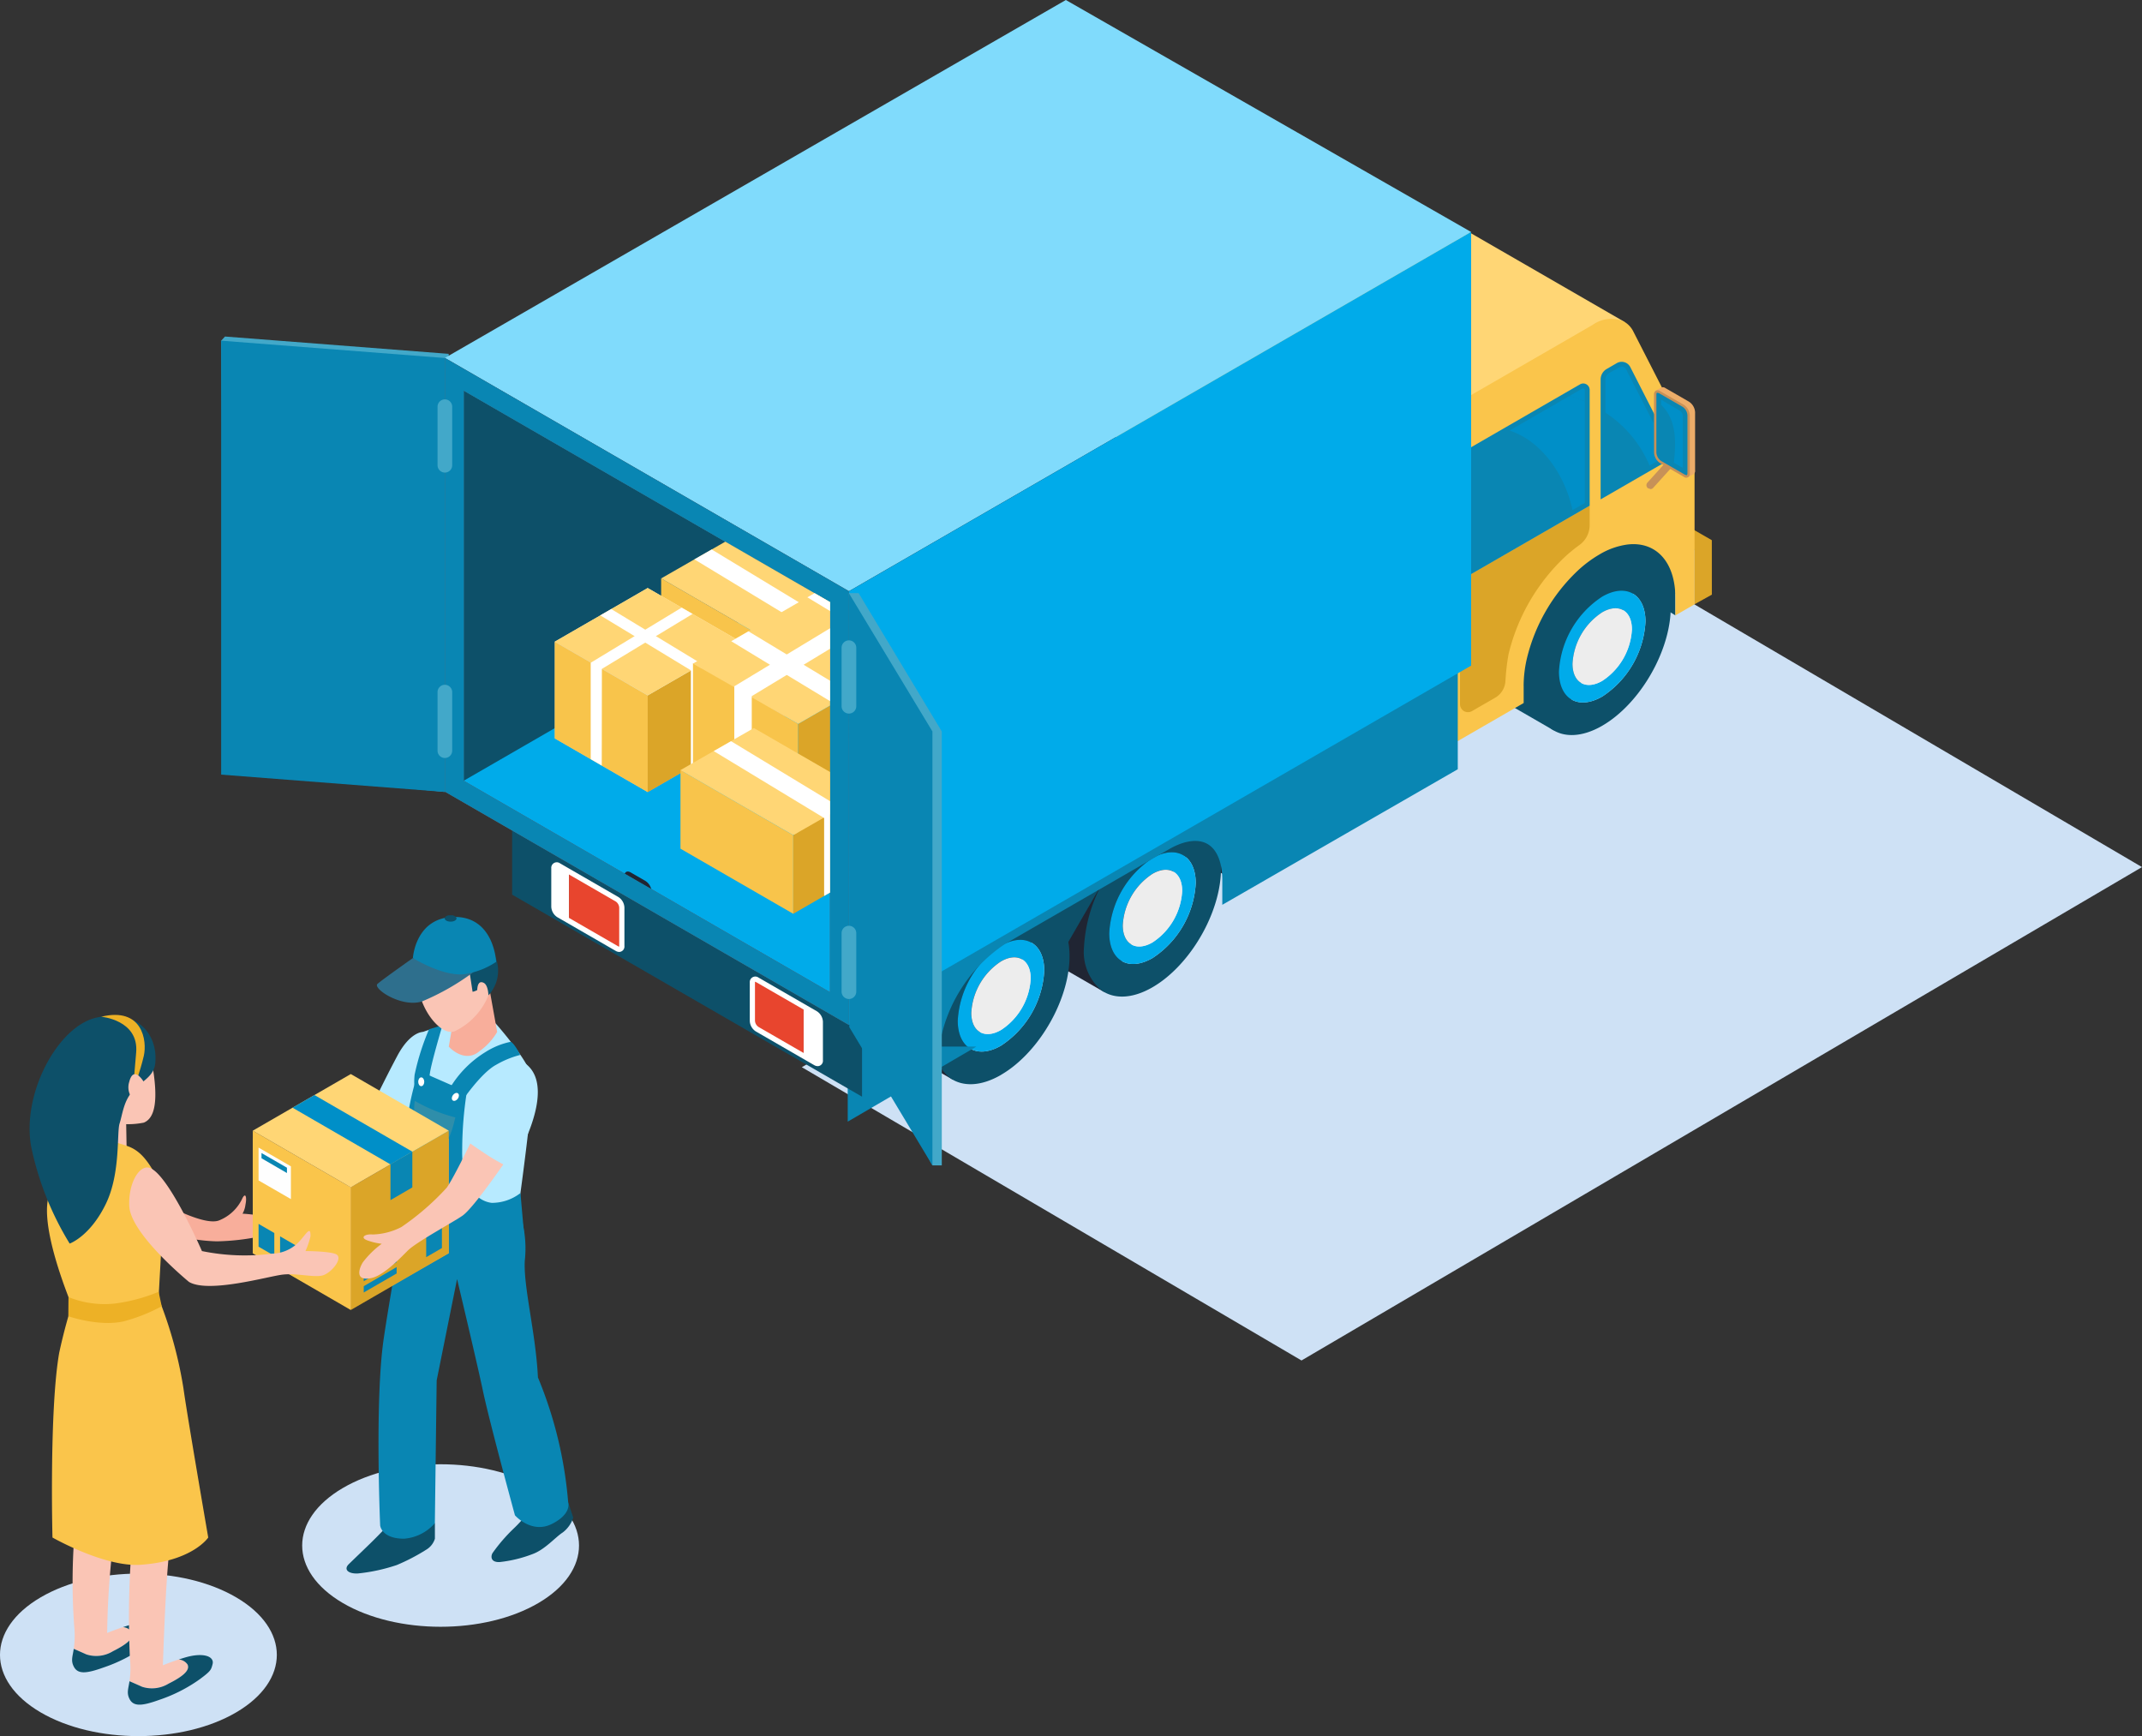 <svg xmlns="http://www.w3.org/2000/svg" width="224.111" height="181.633" viewBox="0 0 224.111 181.633">
  <rect x="0" y="0" width="224.111" height="181.633" fill="#333333" stroke="none"/>
  <g id="Layer_x0020_1" transform="translate(-3205.653 -2001.4)">
    <g id="_2340571432672" transform="translate(3205.653 2001.4)">
      <path id="Path_2327" data-name="Path 2327" d="M3973.316,5603.58c5.655,3.32,5.655,8.7,0,12.021s-14.826,3.32-20.482,0-5.655-8.7,0-12.021S3967.66,5600.26,3973.316,5603.58Z" transform="translate(-3916.976 -5447.899)" fill="#cee1f5"/>
      <path id="Path_2328" data-name="Path 2328" d="M3230.376,5872.422c5.655,3.319,5.655,8.7,0,12.021s-14.826,3.319-20.482,0-5.655-8.7,0-12.021S3224.72,5869.1,3230.376,5872.422Z" transform="translate(-3205.653 -5705.301)" fill="#cee1f5"/>
      <path id="Path_2329" data-name="Path 2329" d="M3599.319,4942.585a16.458,16.458,0,0,0-2.177-.272,2.475,2.475,0,0,0,.306-.938c.161-.761.021-1.311-.306-.7a4.516,4.516,0,0,1-2.386,2.314c-1.606.749-6.382-2.028-6.382-2.028l-.287.412c-.43,3.481,2.249,3.241,2.249,3.241a17.71,17.71,0,0,0,4.128.592,24.356,24.356,0,0,0,4.452-.5c2.4-.585,1.465-1.9.4-2.119Z" transform="translate(-3571.768 -4815.338)" fill="#f8ae9b"/>
      <path id="Path_2330" data-name="Path 2330" d="M4061.963,5746.207s-.807.877-1.883,1.927c-1,.971-1.3,1.251-2.229,2.153-.54.527-.1,1.011.934.972a18.539,18.539,0,0,0,4.1-.887,20.775,20.775,0,0,0,3.069-1.6,2.033,2.033,0,0,0,.911-1.151V5746l-4.9.209Z" transform="translate(-4021.362 -5586.642)" fill="#0d5069"/>
      <path id="Path_2331" data-name="Path 2331" d="M4417.98,5695.872a13.507,13.507,0,0,1-1.592,1.8,17.575,17.575,0,0,0-2.173,2.516c-.2.265-.318,1.021.71.981a13.609,13.609,0,0,0,3.43-.829c1.31-.466,2.415-1.786,3.177-2.268a3.2,3.2,0,0,0,1.1-1.548l-.527-1.6-4.125.942Z" transform="translate(-4362.654 -5537.746)" fill="#0d5069"/>
      <path id="Path_2332" data-name="Path 2332" d="M4151.6,4879.029a11.851,11.851,0,0,0-2.9-9.071c.262-2-9.032.8-9.032.8s-1.99,10.772-2.831,16.443c-.955,6.446-.377,19.575-.377,19.575s.122,1.4,2.522,1.392a4.777,4.777,0,0,0,3.2-1.621l.191-14.941,2.134-10.6s2.055,8.611,2.707,11.7c.693,3.289,3.349,13.015,3.349,13.015s1.719,1.975,3.854.908,1.715-2.259,1.715-2.259a43.106,43.106,0,0,0-3.164-13.074c-.228-4.687-1.547-9.542-1.372-12.272Z" transform="translate(-4096.685 -4747.19)" fill="#0986b3"/>
      <path id="Path_2333" data-name="Path 2333" d="M4124.5,4538.2s-1.329-.066-2.7,2.512-2.684,5.322-2.684,5.322a8.652,8.652,0,0,1,4.17,2.287c2.973-2.687,3.458-8.866,1.215-10.122Z" transform="translate(-4080.236 -4430.239)" fill="#b7eaff"/>
      <path id="Path_2334" data-name="Path 2334" d="M4202.509,4517.844a21.141,21.141,0,0,0-1.435,4.063c-.686,2.63-.44,14.858-.44,14.858a12.134,12.134,0,0,0,7.578,1.611,6.433,6.433,0,0,0,4.259-1.98s1.686-11.974,1.458-13.69-3.817-5.744-3.817-5.744-4.745-.241-7.6.883Z" transform="translate(-4158.25 -4409.886)" fill="#b7eaff"/>
      <path id="Path_2335" data-name="Path 2335" d="M4309.522,4438.008l-.552,3.211s1.636,1.836,3.236.463a6.442,6.442,0,0,0,1.829-2l-.787-4.379-3.727,2.708Z" transform="translate(-4262.017 -4331.722)" fill="#f8ae9b"/>
      <path id="Path_2336" data-name="Path 2336" d="M4301.854,4568.928s2.067-3.11,3.7-3.982a9.915,9.915,0,0,1,2.517-1.034s-.6-1.23-.995-1.372a7.827,7.827,0,0,0-2.612,1.057,11.094,11.094,0,0,0-3.727,3.75c-1.295,2.287.166,2.9,1.115,1.581Z" transform="translate(-4253.647 -4453.546)" fill="#0986b3"/>
      <path id="Path_2337" data-name="Path 2337" d="M4225.588,4522.181a25.206,25.206,0,0,0-1.51,4.755c-.162,1.543.146,2.018.767,2.073s.655-1.047.839-2.275c.174-1.161,1.308-4.974,1.308-4.974Z" transform="translate(-4180.697 -4414.502)" fill="#0986b3"/>
      <path id="Path_2338" data-name="Path 2338" d="M4201.117,4646.915a4.862,4.862,0,0,1-3,1.027c-1.309-.144-3.195-1.418-3.094-5.56a39.288,39.288,0,0,1,.484-6.05l-5-2.193s-1.36,3.146-1.629,9.318-.381,8.3-.381,8.3a68,68,0,0,0,8.5,0,28.235,28.235,0,0,0,4.483-.718Z" transform="translate(-4146.664 -4522.099)" fill="#0986b3"/>
      <path id="Path_2339" data-name="Path 2339" d="M4234.434,4650.44c0,.255-.142.459-.317.459s-.316-.205-.316-.459.142-.46.316-.46S4234.434,4650.186,4234.434,4650.44Z" transform="translate(-4190.045 -4537.265)" fill="#fefefe"/>
      <path id="Path_2340" data-name="Path 2340" d="M4316.575,4688.442c-.148.206-.153.455-.011.558s.377.018.525-.188.153-.456.011-.559S4316.723,4688.235,4316.575,4688.442Z" transform="translate(-4269.188 -4573.869)" fill="#fefefe"/>
      <path id="Path_2341" data-name="Path 2341" d="M4223.918,4707.81c-.2,1.035-.1,4.294,1.745,4.784,1.674.444,2.107-1.529,2.493-3.056A16.792,16.792,0,0,1,4223.918,4707.81Z" transform="translate(-4180.513 -4592.634)" fill="#2f8eaa"/>
      <path id="Path_2342" data-name="Path 2342" d="M4238.523,4305.852a3.707,3.707,0,0,0-5.786,1.971c-1.239,3.508,1.936,7.89,3.628,7.145a7.112,7.112,0,0,0,3.5-3.745A5.546,5.546,0,0,0,4238.523,4305.852Z" transform="translate(-4188.76 -4207.093)" fill="#fac5b5"/>
      <path id="Path_2343" data-name="Path 2343" d="M4068,4818.077v-12.725l10.255-5.112v12Z" transform="translate(-4031.302 -4681.131)" fill="#dcaa6a"/>
      <path id="Path_2344" data-name="Path 2344" d="M3837.295,4818.077v-12.725l-10.255-5.112v12Z" transform="translate(-3800.596 -4681.131)" fill="#e9b77d"/>
      <path id="Path_2345" data-name="Path 2345" d="M4068,4799.822l0-12.833,10.255-5.929v12.82Z" transform="translate(-4031.302 -4662.767)" fill="#dba528"/>
      <path id="Path_2346" data-name="Path 2346" d="M3837.3,4799.822l0-12.833-10.255-5.929v12.82Z" transform="translate(-3800.596 -4662.767)" fill="#fac54b"/>
      <path id="Path_2347" data-name="Path 2347" d="M3827.04,4647.716l10.255,5.929,10.255-5.929-10.251-5.926Z" transform="translate(-3800.596 -4529.424)" fill="#ffd675"/>
      <path id="Path_2348" data-name="Path 2348" d="M4167.937,4836.276l-2.287,1.327v-3.745l2.287-1.329Z" transform="translate(-4124.796 -4712.047)" fill="#0986b3"/>
      <path id="Path_2349" data-name="Path 2349" d="M3937.442,4699.331l-10.24-5.92-2.292,1.324,10.245,5.93Z" transform="translate(-3894.301 -4578.847)" fill="#008fc8"/>
      <path id="Path_2350" data-name="Path 2350" d="M4099.92,5119.037v-.66l3.443-2v.669Z" transform="translate(-4061.863 -4983.817)" fill="#0986b3"/>
      <path id="Path_2351" data-name="Path 2351" d="M4099.92,5091.316v-.66l3.443-2v.669Z" transform="translate(-4061.863 -4957.277)" fill="#0986b3"/>
      <path id="Path_2352" data-name="Path 2352" d="M4253.45,5016.685v2.289l1.647-.953v-2.29Z" transform="translate(-4208.86 -4887.45)" fill="#0986b3"/>
      <path id="Path_2353" data-name="Path 2353" d="M3843.006,5011.122v2.385l-1.646-.951v-2.386Z" transform="translate(-3814.307 -4882.127)" fill="#0986b3"/>
      <path id="Path_2354" data-name="Path 2354" d="M3895.8,5041.731v2.386l-1.646-.952v-2.385Z" transform="translate(-3864.85 -4911.434)" fill="#0986b3"/>
      <path id="Path_2355" data-name="Path 2355" d="M3844.744,4824.6v3.428l-3.384-1.955v-3.433Z" transform="translate(-3814.307 -4702.578)" fill="#fefefe"/>
      <path id="Path_2356" data-name="Path 2356" d="M3851.232,4838.063v-.558l-2.662-1.535v.548Z" transform="translate(-3821.21 -4715.341)" fill="#0986b3"/>
      <path id="Path_2357" data-name="Path 2357" d="M4100.8,4796.859s-1.942,4.083-2.746,5.221a26.89,26.89,0,0,1-4.743,4.117,6.92,6.92,0,0,1-3.013.781c-.8-.076-1.346.318-.571.61a6.587,6.587,0,0,0,1.525.362,9.648,9.648,0,0,0-1.971,1.933c-.448.716-.83,2.03.907,1.649,1.4-.308,3.352-2.459,3.862-2.938.965-.9,4.8-2.977,5.66-3.589,1.224-.867,4.69-5.976,4.69-5.976s-1.067-2.709-3.6-2.171Z" transform="translate(-4051.312 -4677.827)" fill="#fac5b5"/>
      <path id="Path_2358" data-name="Path 2358" d="M4356.434,4614.427c-1.007-.812-3.161,1.935-4.3,3.65a23.565,23.565,0,0,0-2.059,4.282s1.377,1,2.61,1.778a20.061,20.061,0,0,0,2.126,1.146S4359.887,4617.209,4356.434,4614.427Z" transform="translate(-4301.368 -4503.085)" fill="#b7eaff"/>
      <path id="Path_2359" data-name="Path 2359" d="M4222.758,4286.162a3.133,3.133,0,0,0,3.082.934,6.839,6.839,0,0,0,2.382-.876l.285,1.859a1.624,1.624,0,0,0,.487-.18c.029-.736.291-.963.695-.745.458.248.477,1.3.477,1.3a3.806,3.806,0,0,0,.915-3.43c-.29-1.307-2.054-3.888-4.514-3.659a4.535,4.535,0,0,0-4.2,3.263,1.729,1.729,0,0,0,.388,1.54Z" transform="translate(-4179.062 -4184.319)" fill="#0d5069"/>
      <path id="Path_2360" data-name="Path 2360" d="M4135.982,4356.65s-3.159,2.225-3.7,2.7,2.5,2.523,4.653,1.838a25.376,25.376,0,0,0,5.4-3.083l-6.346-1.45Z" transform="translate(-4092.783 -4256.418)" fill="#2e6f8d"/>
      <path id="Path_2361" data-name="Path 2361" d="M4220.76,4259.813s3.6,2.239,5.852,1.6a7.982,7.982,0,0,0,2.859-1.2s-.2-4.7-4.329-4.7S4220.76,4259.813,4220.76,4259.813Z" transform="translate(-4177.56 -4159.583)" fill="#0986b3"/>
      <path id="Path_2362" data-name="Path 2362" d="M4300.142,4251.861c0,.19-.278.344-.621.344s-.62-.154-.62-.344c0-.146.167-.272.4-.321h.436c.235.049.4.174.4.321Z" transform="translate(-4252.375 -4155.782)" fill="#0d5069"/>
      <path id="Path_2363" data-name="Path 2363" d="M3388.441,5793.09c1.2-.6,2.338-1.333,1.973-2.017a1.213,1.213,0,0,0-.915-.507c-1.106.364-1.658.611-1.658.611a87.587,87.587,0,0,1,.589-9.079c.156-.876-4.036-.909-4.036-.909a63.643,63.643,0,0,0,0,9.293,9.6,9.6,0,0,1-.046,2.354c.286.124.875.38,1.314.58a3.331,3.331,0,0,0,2.779-.328Z" transform="translate(-3376.629 -5620.335)" fill="#fac5b5"/>
      <path id="Path_2364" data-name="Path 2364" d="M3383.129,5995.087c.4.954,1.325.865,3.193.193a16.115,16.115,0,0,0,4.2-2.143c1.178-.872,1.19-.988,1.346-1.578.219-.826-.987-1.289-2.991-.666-.2.061-.38.12-.551.177a1.212,1.212,0,0,1,.915.507c.364.684-.774,1.417-1.973,2.017a3.328,3.328,0,0,1-2.779.327c-.439-.2-1.028-.457-1.314-.58-.121.8-.29,1.173-.049,1.746Z" transform="translate(-3375.459 -5820.839)" fill="#0d5069"/>
      <path id="Path_2365" data-name="Path 2365" d="M3526.616,5804.079c1.2-.6,2.338-1.332,1.974-2.016a1.212,1.212,0,0,0-.916-.508c-1.1.364-1.657.611-1.657.611s.307-10.072.78-12.732c.155-.877-4.051.441-4.051.441a92.281,92.281,0,0,0-.177,11.6,9.656,9.656,0,0,1-.046,2.354c.286.123.875.38,1.313.579a3.322,3.322,0,0,0,2.779-.328Z" transform="translate(-3508.973 -5627.941)" fill="#fac5b5"/>
      <path id="Path_2366" data-name="Path 2366" d="M3520.178,6074.6c.4.955,1.325.865,3.193.193a16.1,16.1,0,0,0,4.2-2.143c1.179-.872,1.19-.988,1.346-1.578.218-.826-.987-1.289-2.991-.666-.2.061-.38.12-.551.176a1.214,1.214,0,0,1,.916.508c.364.684-.774,1.417-1.974,2.017a3.324,3.324,0,0,1-2.779.327c-.439-.2-1.028-.456-1.313-.58-.122.8-.289,1.173-.049,1.747Z" transform="translate(-3506.677 -5896.965)" fill="#0d5069"/>
      <path id="Path_2367" data-name="Path 2367" d="M3398.524,4522.238c.5.345,2.344.77,2.861,4.843.458,3.609-.337,4.55-1.07,4.855a8.443,8.443,0,0,1-1.846.163l.055,3.049a5.178,5.178,0,0,1-3.5,0l-1.714-.708a6.027,6.027,0,0,0,.558-3.152c-.14-2.479-1.017-6.009-.4-7.321A3.544,3.544,0,0,1,3398.524,4522.238Z" transform="translate(-3385.267 -4414.487)" fill="#fac5b5"/>
      <path id="Path_2368" data-name="Path 2368" d="M3323.355,4775.23s4.882,1.407,6.128,1.829c1.177.4,2.117,1.208,3.346,3.676s.323,6.207.323,6.207l-.371,6.741s-2.551,3.092-4.824,3.31c-3.1.3-3.441-1.4-3.441-1.4s-3.945-8.646-3.3-12.771a39.614,39.614,0,0,1,2.141-7.586Z" transform="translate(-3316.229 -4657.186)" fill="#fac54b"/>
      <path id="Path_2369" data-name="Path 2369" d="M3291.585,4503.572c-.131,1.4-1.278,1.815-2.3,2.884s-1.126,2.5-1.436,3.454.122,5.2-1.436,8.41c-1.658,3.416-3.788,4.157-3.788,4.157a31.734,31.734,0,0,1-4.014-10.073c-1.054-5.52,2.752-12.7,6.86-13.573,4.363-.921,6.382,1.871,6.113,4.742Z" transform="translate(-3275.336 -4392.376)" fill="#0d5069"/>
      <path id="Path_2370" data-name="Path 2370" d="M3525.248,4871.479c-1.009-.1-2.057,1.738-1.954,4.032.132,2.935,6.25,7.939,6.25,7.939,2.059,1.217,8.3-.591,9.795-.765s3.229.321,4.158.09c.883-.221,2.125-1.695,1.525-2.168-.481-.379-3.292-.386-3.292-.386a8.016,8.016,0,0,0,.522-1.539c.041-1.392-.642.16-1.525.873a4,4,0,0,1-2.438.933,22.385,22.385,0,0,1-7.391-.266s-3.716-8.559-5.65-8.742Z" transform="translate(-3509.769 -4749.335)" fill="#fac5b5"/>
      <path id="Path_2371" data-name="Path 2371" d="M3454.39,4496.583s3.966.331,3.659,3.764-.3,3.947-.3,3.947.738-2.045,1.1-3.609S3458.727,4495.53,3454.39,4496.583Z" transform="translate(-3443.804 -4390.214)" fill="#edb126"/>
      <path id="Path_2372" data-name="Path 2372" d="M3523.075,4642.984s-1.071-1.833-1.531,0a1.864,1.864,0,0,0,1.058,2.277Z" transform="translate(-3508.026 -4529.787)" fill="#fac5b5"/>
      <path id="Path_2373" data-name="Path 2373" d="M3335.936,5166.912a58.307,58.307,0,0,0-1.794,6.489c-1.043,6.023-.7,19.307-.7,19.307s5.436,3.1,9.188,2.853c5.474-.368,7.109-2.853,7.109-2.853s-2.216-12.845-2.589-15.583a43.821,43.821,0,0,0-3.072-10.574l-8.142.361Z" transform="translate(-3327.952 -5031.853)" fill="#fac54b"/>
      <path id="Path_2374" data-name="Path 2374" d="M3373.691,5179.688s3.664,1.274,6.288.391a17.692,17.692,0,0,0,3.479-1.439l-.322-1.51a17.978,17.978,0,0,1-4.531,1.223,10.041,10.041,0,0,1-4.9-.671l-.018,2.007Z" transform="translate(-3366.539 -5041.982)" fill="#edb126"/>
      <path id="Path_2375" data-name="Path 2375" d="M5229.259,3494.34l-52.279-30.682,87.943-51.617,52.274,30.682Z" transform="translate(-5093.087 -3352.008)" fill="#cee1f5"/>
      <path id="Path_2376" data-name="Path 2376" d="M3749.789,2874.215l23.007,2.246.4-.434v-45.4l-23.405-1.812-.4.432Z" transform="translate(-3726.25 -2793.608)" fill="#42a8c9"/>
      <path id="Path_2377" data-name="Path 2377" d="M3749.37,2884.376l23.407,1.813v-45.4l-23.407-1.812Z" transform="translate(-3726.231 -2803.335)" fill="#0986b3"/>
      <path id="Path_2378" data-name="Path 2378" d="M6671.283,2925.1l-30.41-17.51-.809-.465-1.8,1,31.217,17.973v5.7l1.806-1Z" transform="translate(-6492.18 -2868.585)" fill="#dba528"/>
      <path id="Path_2379" data-name="Path 2379" d="M6669.439,2948.713l-31.217-17.973v5.7l31.219,17.975Z" transform="translate(-6492.142 -2891.19)" fill="#c6c6c6"/>
      <path id="Path_2380" data-name="Path 2380" d="M6001.939,2343.213l-34.043-19.655a3.325,3.325,0,0,0-3.321.327l-13.446,7.769a5.326,5.326,0,0,0-2.4,4.151v32.625l34.043,19.655,19.166-44.872Z" transform="translate(-5831.994 -2309.551)" fill="#ffd675"/>
      <path id="Path_2381" data-name="Path 2381" d="M7169.726,3237.151l-6.886-4.361v-7.96l6.886,4.36Z" transform="translate(-6994.436 -3172.765)" fill="#0d5069"/>
      <path id="Path_2382" data-name="Path 2382" d="M6871.51,3309.868c0,3.983-2.437,8.714-5.683,11.379a11.172,11.172,0,0,1-1.488,1.04c-2.147,1.24-4.069,1.254-5.383.284a5.256,5.256,0,0,1-1.787-4.424,15.848,15.848,0,0,1,7.169-12.42,5.252,5.252,0,0,1,4.726-.665C6870.561,3305.716,6871.51,3307.387,6871.51,3309.868Z" transform="translate(-6701.774 -3249.288)" fill="#0d5069"/>
      <path id="Path_2383" data-name="Path 2383" d="M6916.741,3316.02l-10.131,17.547,5.07,2.927,10.131-17.547Z" transform="translate(-6749.109 -3260.074)" fill="#0d5069"/>
      <path id="Path_2384" data-name="Path 2384" d="M6983.479,3388.028c-2.5,1.443-4.525.272-4.525-2.614a10.006,10.006,0,0,1,4.525-7.839c2.5-1.443,4.527-.273,4.527,2.613a10,10,0,0,1-4.527,7.841Zm0,3.053a11.145,11.145,0,0,0,1.487-1.04c3.247-2.665,5.684-7.4,5.684-11.38,0-2.481-.95-4.152-2.446-4.8a5.256,5.256,0,0,0-4.725.665,15.844,15.844,0,0,0-7.169,12.42,5.259,5.259,0,0,0,1.787,4.425C6979.409,3392.333,6981.331,3392.32,6983.479,3391.081Z" transform="translate(-6815.843 -3315.154)" fill="#0d5069"/>
      <path id="Path_2385" data-name="Path 2385" d="M7042.965,3463.07c-1.716.991-3.108.187-3.108-1.795a6.869,6.869,0,0,1,3.108-5.384c1.718-.991,3.108-.188,3.108,1.794A6.867,6.867,0,0,1,7042.965,3463.07Zm0,1.637a10.006,10.006,0,0,0,4.527-7.841c0-2.886-2.027-4.056-4.527-2.613a10.006,10.006,0,0,0-4.525,7.84C7038.44,3464.979,7040.466,3466.15,7042.965,3464.707Z" transform="translate(-6875.33 -3391.833)" fill="#00abea"/>
      <path id="Path_2386" data-name="Path 2386" d="M7071.74,3502.465a6.869,6.869,0,0,1,3.108-5.384c1.717-.99,3.108-.188,3.108,1.795a6.868,6.868,0,0,1-3.108,5.384C7073.132,3505.251,7071.74,3504.447,7071.74,3502.465Z" transform="translate(-6907.213 -3433.024)" fill="#ededed"/>
      <path id="Path_2387" data-name="Path 2387" d="M6757.411,2823.53a12.771,12.771,0,0,1,.345-2.88,18.646,18.646,0,0,1,5.276-9.131,12.681,12.681,0,0,1,2.317-1.737,7.715,7.715,0,0,1,2.9-1.035c2.949-.365,5.04,1.736,5.04,5.611v1.8l2.006-1.158V2798.99l-6.4-12.518a2.441,2.441,0,0,0-.949-1.032,3.306,3.306,0,0,0-3.313.327l-13.448,7.764a5.3,5.3,0,0,0-2.4,4.152v32.625l8.629-4.981v-1.8Z" transform="translate(-6597.998 -2751.777)" fill="#fac54b"/>
      <path id="Path_2388" data-name="Path 2388" d="M6795.14,3265.407a.833.833,0,0,0,1.249.722l2.425-1.4a2.162,2.162,0,0,0,1.078-1.728,22.745,22.745,0,0,1,.328-2.836,20.628,20.628,0,0,1,5.853-10.134,15.672,15.672,0,0,1,1.542-1.267,2.571,2.571,0,0,0,1.089-2.092v-2.033l-13.563,7.829Z" transform="translate(-6642.383 -3191.732)" fill="#dba528"/>
      <path id="Path_2389" data-name="Path 2389" d="M7142.566,2890.975l-1.06.613a1.272,1.272,0,0,0-.636,1.1v12.544l7.854-4.534-4.75-9.307a1.013,1.013,0,0,0-1.408-.416Z" transform="translate(-6973.401 -2852.987)" fill="#0986b3"/>
      <path id="Path_2390" data-name="Path 2390" d="M7157.288,2912.958a12.294,12.294,0,0,0-4.618-5.536v-3.474a.775.775,0,0,1,.385-.667l1.06-.612.254-.069a.51.51,0,0,1,.457.279l2.931,5.726v2.993a1.4,1.4,0,0,0,.37.878l-.838.482Z" transform="translate(-6984.698 -2864.248)" fill="#008fc8"/>
      <path id="Path_2391" data-name="Path 2391" d="M6795.14,2952.308v12.452l13.564-7.829v-12.116a.671.671,0,0,0-1.007-.581l-11.843,6.837a1.426,1.426,0,0,0-.715,1.236Z" transform="translate(-6642.383 -2904.024)" fill="#0986b3"/>
      <path id="Path_2392" data-name="Path 2392" d="M6923.588,2986.634c-.842-3.855-3.332-7.255-6.588-8.32l6.277-3.624h0a12.954,12.954,0,0,1,1.6.577v10.621Z" transform="translate(-6759.058 -2933.27)" fill="#008fc8"/>
      <path id="Path_2393" data-name="Path 2393" d="M7066.1,2957.718h0a12.984,12.984,0,0,0-1.6-.578l1.345-.776.068,0c.114,0,.187.054.187.152Z" transform="translate(-6900.281 -2915.72)" fill="#008fc8"/>
      <path id="Path_2394" data-name="Path 2394" d="M5604.8,3901.05l-8.014-3.639-20.485,11.829,11.281-19.919,17.218,7.071Z" transform="translate(-5475.413 -3808.977)" fill="#202533"/>
      <path id="Path_2395" data-name="Path 2395" d="M5765.791,3952.82c0,3.983-2.437,8.714-5.683,11.38a11.034,11.034,0,0,1-1.486,1.039c-2.148,1.241-4.07,1.254-5.384.285a5.259,5.259,0,0,1-1.787-4.425,15.845,15.845,0,0,1,7.171-12.419,5.26,5.26,0,0,1,4.725-.665C5764.842,3948.669,5765.791,3950.34,5765.791,3952.82Z" transform="translate(-5643.11 -3864.878)" fill="#0d5069"/>
      <path id="Path_2396" data-name="Path 2396" d="M5811.03,3958.98l-10.13,17.547,5.07,2.927,10.131-17.546Z" transform="translate(-5690.456 -3875.672)" fill="#202533"/>
      <path id="Path_2397" data-name="Path 2397" d="M5877.761,4030.967c-2.5,1.443-4.526.273-4.526-2.613a10,10,0,0,1,4.526-7.839c2.5-1.444,4.526-.273,4.526,2.613A10,10,0,0,1,5877.761,4030.967Zm0,3.053a11.026,11.026,0,0,0,1.486-1.039c3.246-2.666,5.684-7.4,5.684-11.38,0-2.48-.949-4.152-2.444-4.806a5.257,5.257,0,0,0-4.726.666,15.848,15.848,0,0,0-7.17,12.418,5.26,5.26,0,0,0,1.786,4.425C5873.691,4035.273,5875.613,4035.261,5877.761,4034.02Z" transform="translate(-5757.18 -3930.732)" fill="#0d5069"/>
      <path id="Path_2398" data-name="Path 2398" d="M5937.247,4106.016c-1.717.992-3.109.188-3.109-1.8a6.87,6.87,0,0,1,3.109-5.383c1.717-.992,3.108-.188,3.108,1.794A6.872,6.872,0,0,1,5937.247,4106.016Zm0,1.636a10,10,0,0,0,4.525-7.839c0-2.885-2.025-4.057-4.525-2.612a10,10,0,0,0-4.526,7.839C5932.721,4107.926,5934.747,4109.1,5937.247,4107.652Z" transform="translate(-5816.666 -4007.418)" fill="#00abea"/>
      <path id="Path_2399" data-name="Path 2399" d="M5966.02,4145.412a6.87,6.87,0,0,1,3.109-5.383c1.716-.992,3.108-.188,3.108,1.795a6.872,6.872,0,0,1-3.108,5.383C5967.413,4148.2,5966.02,4147.395,5966.02,4145.412Z" transform="translate(-5848.548 -4048.609)" fill="#ededed"/>
      <path id="Path_2400" data-name="Path 2400" d="M5393.371,4168.139c0,3.983-2.437,8.715-5.683,11.381a11.119,11.119,0,0,1-1.486,1.039c-2.149,1.24-4.07,1.254-5.384.285a5.259,5.259,0,0,1-1.787-4.425A15.848,15.848,0,0,1,5386.2,4164a5.26,5.26,0,0,1,4.725-.665C5392.422,4163.987,5393.371,4165.66,5393.371,4168.139Z" transform="translate(-5286.539 -4071.035)" fill="#2b2b2b"/>
      <path id="Path_2401" data-name="Path 2401" d="M5438.6,4174.27l-10.13,17.547,5.071,2.927,10.129-17.546Z" transform="translate(-5333.875 -4081.8)" fill="#202533"/>
      <path id="Path_2402" data-name="Path 2402" d="M5505.341,4246.286c-2.5,1.443-4.526.273-4.526-2.613a10,10,0,0,1,4.525-7.84c2.5-1.443,4.526-.272,4.526,2.613A10.007,10.007,0,0,1,5505.341,4246.286Zm0,3.053a11.15,11.15,0,0,0,1.486-1.039c3.246-2.666,5.684-7.4,5.684-11.381,0-2.479-.948-4.152-2.445-4.8a5.261,5.261,0,0,0-4.726.666,15.846,15.846,0,0,0-7.169,12.419,5.26,5.26,0,0,0,1.786,4.425c1.314.968,3.237.955,5.384-.285Z" transform="translate(-5400.609 -4136.888)" fill="#0d5069"/>
      <path id="Path_2403" data-name="Path 2403" d="M5564.816,4321.318c-1.718.991-3.109.188-3.109-1.795a6.871,6.871,0,0,1,3.108-5.384c1.718-.991,3.109-.187,3.109,1.794A6.869,6.869,0,0,1,5564.816,4321.318Zm0,1.637a10,10,0,0,0,4.525-7.839c0-2.886-2.025-4.057-4.526-2.613a10,10,0,0,0-4.525,7.84C5560.29,4323.229,5562.316,4324.4,5564.816,4322.956Z" transform="translate(-5460.084 -4213.559)" fill="#00abea"/>
      <path id="Path_2404" data-name="Path 2404" d="M5593.59,4360.716a6.872,6.872,0,0,1,3.108-5.384c1.718-.991,3.11-.187,3.11,1.795a6.869,6.869,0,0,1-3.109,5.384c-1.718.991-3.109.188-3.109-1.795Z" transform="translate(-5491.967 -4254.75)" fill="#ededed"/>
      <path id="Path_2405" data-name="Path 2405" d="M5325.04,3621.117V3633.3l6.42-3.744a17.316,17.316,0,0,1,7.815-13.55l17.141-9.9c4.307-2.485,7.816-.459,7.816,4.526l21.636-12.455V3586l-60.827,35.117Z" transform="translate(-5234.846 -3518.565)" fill="#0986b3" stroke="#0986b3" stroke-miterlimit="10" stroke-width="3"/>
      <path id="Path_2406" data-name="Path 2406" d="M4464.78,3916.91l36.61,21.035v12.184l-36.61-21.139Z" transform="translate(-4411.196 -3835.392)" fill="#0d5069"/>
      <path id="Path_2407" data-name="Path 2407" d="M4341.666,2905.78v45.372l-42.275-24.411V2881.37Z" transform="translate(-4252.844 -2843.922)" fill="#4e687c"/>
      <path id="Path_2408" data-name="Path 2408" d="M4383.964,2983.76v40.818l-38.334-22.129V2961.63l35.355,20.414Z" transform="translate(-4297.116 -2920.766)" fill="#00abea"/>
      <path id="Path_2409" data-name="Path 2409" d="M4567.868,4127.691c-.275-.161-.5-.031-.5.287V4132a1.107,1.107,0,0,0,.5.865l1.084.625v-5.169Z" transform="translate(-4509.42 -4037.138)" fill="#fff"/>
      <path id="Path_2410" data-name="Path 2410" d="M4609.567,4146.832l-5.027-2.9v5.169l5.027,2.9c.276.159.5.03.5-.289V4147.7A1.1,1.1,0,0,0,4609.567,4146.832Z" transform="translate(-4545.008 -4052.751)" fill="#e8452e"/>
      <path id="Path_2411" data-name="Path 2411" d="M4561.522,4121.9l-.009.084V4126a.847.847,0,0,0,.363.63l6.111,3.526.083.032.009-.084v-4.016a.84.84,0,0,0-.364-.629l-6.111-3.528Zm6.552,8.292v.271l0-.273Zm0,.543a.718.718,0,0,1-.359-.106l-6.111-3.527a1.365,1.365,0,0,1-.634-1.1v-4.017a.578.578,0,0,1,.907-.524l6.111,3.529a1.36,1.36,0,0,1,.635,1.1v4.016A.567.567,0,0,1,4568.074,4130.737Z" transform="translate(-4503.292 -4031.145)" fill="#fff"/>
      <path id="Path_2412" data-name="Path 2412" d="M5055.938,4408.424c-.275-.159-.5-.031-.5.288v4.018a1.1,1.1,0,0,0,.5.863l4.864,2.809v-5.169Z" transform="translate(-4976.719 -4305.924)" fill="#e8452e"/>
      <path id="Path_2413" data-name="Path 2413" d="M5182.716,4476.679l-1.246-.719v5.169l1.246.72c.275.159.5.029.5-.289v-4.017A1.108,1.108,0,0,0,5182.716,4476.679Z" transform="translate(-5097.386 -4370.651)" fill="#fff"/>
      <path id="Path_2414" data-name="Path 2414" d="M5049.583,4402.642l-.01.084v4.018a.847.847,0,0,0,.364.628l6.112,3.528.083.031.008-.084v-4.017a.842.842,0,0,0-.363-.628l-6.112-3.528-.082-.031Zm6.552,8.291v.271l0-.272Zm0,.543a.711.711,0,0,1-.359-.1l-6.111-3.528a1.364,1.364,0,0,1-.635-1.1v-4.018a.578.578,0,0,1,.906-.523l6.112,3.528a1.366,1.366,0,0,1,.634,1.1v4.017a.566.566,0,0,1-.548.629Z" transform="translate(-4970.582 -4299.938)" fill="#fff"/>
      <path id="Path_2415" data-name="Path 2415" d="M7253.883,3136.475l-.274-.1a.409.409,0,0,1-.029-.577l1.962-2.171a.408.408,0,1,1,.605.547l-1.962,2.171a.4.4,0,0,1-.3.134Z" transform="translate(-7081.212 -3085.31)" fill="#c79158"/>
      <path id="Path_2416" data-name="Path 2416" d="M7276.55,2954.668l.551-.318.278.355-.559.567Z" transform="translate(-7103.307 -2913.796)" fill="#edad69"/>
      <path id="Path_2417" data-name="Path 2417" d="M7285.316,2953.394a.442.442,0,0,1,.447.044l2.477,1.43a1.4,1.4,0,0,1,.633,1.1v6.067a.386.386,0,0,1-.634.366l-2.477-1.43a1.4,1.4,0,0,1-.633-1.1V2953.8a.442.442,0,0,1,.186-.409Z" transform="translate(-7111.521 -2912.84)" fill="#edad69"/>
      <path id="Path_2418" data-name="Path 2418" d="M7343.725,3151.556l.551-.317-.638-.7-.448.367Z" transform="translate(-7167.11 -3101.636)" fill="#edad69"/>
      <path id="Path_2419" data-name="Path 2419" d="M7272.365,2960.891a.447.447,0,0,1,.447.044l2.476,1.43a1.4,1.4,0,0,1,.633,1.1v6.067a.385.385,0,0,1-.633.365l-2.476-1.429a1.4,1.4,0,0,1-.633-1.1V2961.3a.443.443,0,0,1,.186-.41Z" transform="translate(-7099.123 -2920.018)" fill="#c79158"/>
      <path id="Path_2420" data-name="Path 2420" d="M7281.116,2975.451l-.16-.054-2.477-1.429a1.165,1.165,0,0,1-.509-.883v-6.067c0-.118.034-.18.062-.2l.2.044,2.476,1.431a1.158,1.158,0,0,1,.511.882v6.068c0,.11-.031.178-.062.2l-.042.009Z" transform="translate(-7104.667 -2925.735)" fill="#0986b3"/>
      <path id="Path_2421" data-name="Path 2421" d="M7292.008,2991.3l-.928-.535c.277-2.37.235-4.553-1.32-6.051v-.538l1.988,1.171a.691.691,0,0,1,.261.449v5.5Z" transform="translate(-7115.955 -2942.356)" fill="#008fc8"/>
      <path id="Path_2422" data-name="Path 2422" d="M4380.985,2982.044l-6.439,3.717-2.9,1.667-26.016,15.02V2961.63Z" transform="translate(-4297.116 -2920.766)" fill="#0d5069"/>
      <path id="Path_2423" data-name="Path 2423" d="M4741.421,4144l1.565.905a1.416,1.416,0,0,1,.641,1.109v1.15l-2.847-1.643v-1.151C4740.78,4143.963,4741.067,4143.8,4741.421,4144Z" transform="translate(-4675.45 -4052.737)" fill="#202533"/>
      <path id="Path_2424" data-name="Path 2424" d="M4364.36,2001.4l-64.97,37.448,42.274,24.405,65.1-37.583Z" transform="translate(-4252.844 -2001.4)" fill="#80dbfc"/>
      <path id="Path_2425" data-name="Path 2425" d="M5357.879,2571.61v45.37l-65.1,37.594V2609.2Z" transform="translate(-5203.959 -2547.344)" fill="#00abea"/>
      <path id="Path_2426" data-name="Path 2426" d="M4339.692,2947.734l-38.334-22.129v-40.818l35.356,20.414,2.979,1.715Zm-40.3-66.364v45.371l42.275,24.411V2905.78l-42.275-24.409Z" transform="translate(-4252.844 -2843.922)" fill="#4e687c"/>
      <path id="Path_2427" data-name="Path 2427" d="M4339.692,2947.734l-38.334-22.129v-40.818l35.356,20.414,2.979,1.715Zm-40.3-66.364v45.371l42.275,24.411V2905.78l-42.275-24.409Z" transform="translate(-4252.844 -2843.922)" fill="#0986b3"/>
      <path id="Path_2428" data-name="Path 2428" d="M5293.794,3505.045l7.727,14.471h.975v-45.4l-8.7-14.47-1.014,0Z" transform="translate(-5203.959 -3397.592)" fill="#42a8c9"/>
      <path id="Path_2429" data-name="Path 2429" d="M5292.817,3505.15l8.7,14.471v-45.4l-8.741-14.466Z" transform="translate(-5203.959 -3397.697)" fill="#0986b3"/>
      <path id="Path_2430" data-name="Path 2430" d="M4282.146,2990.838a.767.767,0,0,1-.766-.768v-6.123a.766.766,0,1,1,1.533,0v6.123A.767.767,0,0,1,4282.146,2990.838Z" transform="translate(-4235.601 -2941.398)" fill="#42a8c9"/>
      <path id="Path_2431" data-name="Path 2431" d="M4282.146,3692.537a.767.767,0,0,1-.766-.767v-6.123a.766.766,0,1,1,1.533,0v6.123A.767.767,0,0,1,4282.146,3692.537Z" transform="translate(-4235.601 -3613.237)" fill="#42a8c9"/>
      <path id="Path_2432" data-name="Path 2432" d="M5275.527,3583.366a.767.767,0,0,1-.768-.768v-6.123a.767.767,0,0,1,1.535,0v6.123A.767.767,0,0,1,5275.527,3583.366Z" transform="translate(-5186.706 -3508.712)" fill="#42a8c9"/>
      <path id="Path_2433" data-name="Path 2433" d="M5275.527,4285.027a.767.767,0,0,1-.768-.767v-6.124a.767.767,0,0,1,1.535,0v6.124A.767.767,0,0,1,5275.527,4285.027Z" transform="translate(-5186.706 -4180.513)" fill="#42a8c9"/>
      <path id="Path_2434" data-name="Path 2434" d="M5114.2,3511.882l-.815.472-1.826,1.052-3.235,1.869v-8.221l.825-.476.395-.226,1.957-1.139,1.811-1.038.89-.517Z" transform="translate(-5027.349 -3439.729)" fill="#c1af93"/>
      <path id="Path_2435" data-name="Path 2435" d="M4831.14,3423.24v8.223l11.8,6.813v-8.223Z" transform="translate(-4761.965 -3362.731)" fill="#f8c44b"/>
      <path id="Path_2436" data-name="Path 2436" d="M4848.889,3340.25l-.874.5-1.811,1.036-1.972,1.132-1.22.693-8.294-4.782-3.5-2.023,3.477-1.993,1.81-1.036,1.422-.816,10.96,6.327Z" transform="translate(-4762.042 -3276.293)" fill="#ffd675"/>
      <path id="Path_2437" data-name="Path 2437" d="M4926.287,3359.139v8.134l-1.825,1.052v-8.156l-11.552-7,1.81-1.036,11.493,6.965Z" transform="translate(-4840.255 -3294.647)" fill="#fff"/>
      <path id="Path_2438" data-name="Path 2438" d="M4579.314,3584.565v10.118l-4.81-2.775-1.158-.672-3.757-2.168V3578.95l3.784,2.186,1.145.659Z" transform="translate(-4511.545 -3511.814)" fill="#dac6a7"/>
      <path id="Path_2439" data-name="Path 2439" d="M4579.314,3584.565v10.118l-4.81-2.775-1.158-.672-3.757-2.168V3578.95l3.784,2.186,1.145.659Z" transform="translate(-4511.545 -3511.814)" fill="#f8c44b"/>
      <path id="Path_2440" data-name="Path 2440" d="M4807.82,3578.95v10.119l-4.06,2.344-1.158.667-4.512,2.6v-10.118l4.512-2.6,1.158-.667Z" transform="translate(-4730.321 -3511.814)" fill="#c1af93"/>
      <path id="Path_2441" data-name="Path 2441" d="M4807.82,3578.95v10.119l-4.06,2.344-1.158.667-4.512,2.6v-10.118l4.512-2.6,1.158-.667Z" transform="translate(-4730.321 -3511.814)" fill="#dba528"/>
      <path id="Path_2442" data-name="Path 2442" d="M4589.044,3452.6l-4.06,2.339-1.158.672-4.512,2.6-4.8-2.771-1.145-.659-3.784-2.186,4.763-2.747,1.144-.662,3.817-2.207,3.548,2.049,1.145.662Z" transform="translate(-4511.545 -3385.461)" fill="#ffecc7"/>
      <path id="Path_2443" data-name="Path 2443" d="M4589.044,3452.6l-4.06,2.339-1.158.672-4.512,2.6-4.8-2.771-1.145-.659-3.784-2.186,4.763-2.747,1.144-.662,3.817-2.207,3.548,2.049,1.145.662Z" transform="translate(-4511.545 -3385.461)" fill="#ffd675"/>
      <path id="Path_2444" data-name="Path 2444" d="M4692.132,3504.579V3514.7l-1.158.667v-10.137l-4.776-2.9-1.117-.677-3.58-2.168,1.145-.662,3.553,2.154,1.117.677Z" transform="translate(-4618.693 -3435.104)" fill="#fff"/>
      <path id="Path_2445" data-name="Path 2445" d="M4668.531,3495.792l-3.84,2.325-1.117.677-4.531,2.748-.014,10.113-1.158-.672V3500.9l4.586-2.78,1.117-.677,3.813-2.311Z" transform="translate(-4596.069 -3431.562)" fill="#fff"/>
      <path id="Path_2446" data-name="Path 2446" d="M4920.382,3637.97v11.814l-4.863-2.8-1.825-1.052-4.324-2.5V3631.61l4.324,2.5,1.825,1.052Z" transform="translate(-4836.866 -3562.234)" fill="#f8c44b"/>
      <path id="Path_2447" data-name="Path 2447" d="M5171.461,3747.661l-3.331,1.927v-11.814l3.331-1.924Z" transform="translate(-5084.614 -3662.038)" fill="#dba528"/>
      <path id="Path_2448" data-name="Path 2448" d="M4923.713,3471.359l-3.332,1.921-4.863-2.782-1.825-1.052-4.324-2.475,4-2.344,1.8-1.036,6.163-3.557.751-.434,1.625.938Z" transform="translate(-4836.866 -3397.544)" fill="#ffd675"/>
      <path id="Path_2449" data-name="Path 2449" d="M5020.98,3548.031l-2.762,1.675-1.767,1.066-3.665,2.22v11.916l-1.826-1.052v-11.894l3.731-2.256,1.759-1.074,4.529-2.742Z" transform="translate(-4934.132 -3480.162)" fill="#fff"/>
      <path id="Path_2450" data-name="Path 2450" d="M5013.752,3560.695l-4.53-2.742-1.759-1.066-4.052-2.46,1.8-1.037,4.009,2.423,1.76,1.074,2.77,1.674Z" transform="translate(-4926.904 -3487.342)" fill="#fff"/>
      <path id="Path_2451" data-name="Path 2451" d="M5192.966,3461.472l-2.376-1.437.751-.434,1.625.938Z" transform="translate(-5106.118 -3397.544)" fill="#fff"/>
      <path id="Path_2452" data-name="Path 2452" d="M5159.656,4010.554l-.622.358-3.234,1.868v-8.221l.825-.475.4-.226,1.956-1.139.681-.389Z" transform="translate(-5072.809 -3917.177)" fill="#dba528"/>
      <path id="Path_2453" data-name="Path 2453" d="M4878.59,3894.54v8.224l11.8,6.812v-8.223Z" transform="translate(-4807.395 -3813.975)" fill="#f8c44b"/>
      <path id="Path_2454" data-name="Path 2454" d="M4894.349,3800.191l-.665.381-1.971,1.131-1.22.694-8.3-4.783-3.5-2.022,3.477-1.993,1.81-1.037,2.4-1.373,7.967,4.6Z" transform="translate(-4807.501 -3715.022)" fill="#ffd675"/>
      <path id="Path_2455" data-name="Path 2455" d="M4972.562,3839.287l-.622.358v-8.156l-11.55-7,1.81-1.037,10.362,6.28Z" transform="translate(-4885.714 -3745.91)" fill="#fff"/>
    </g>
  </g>
</svg>
